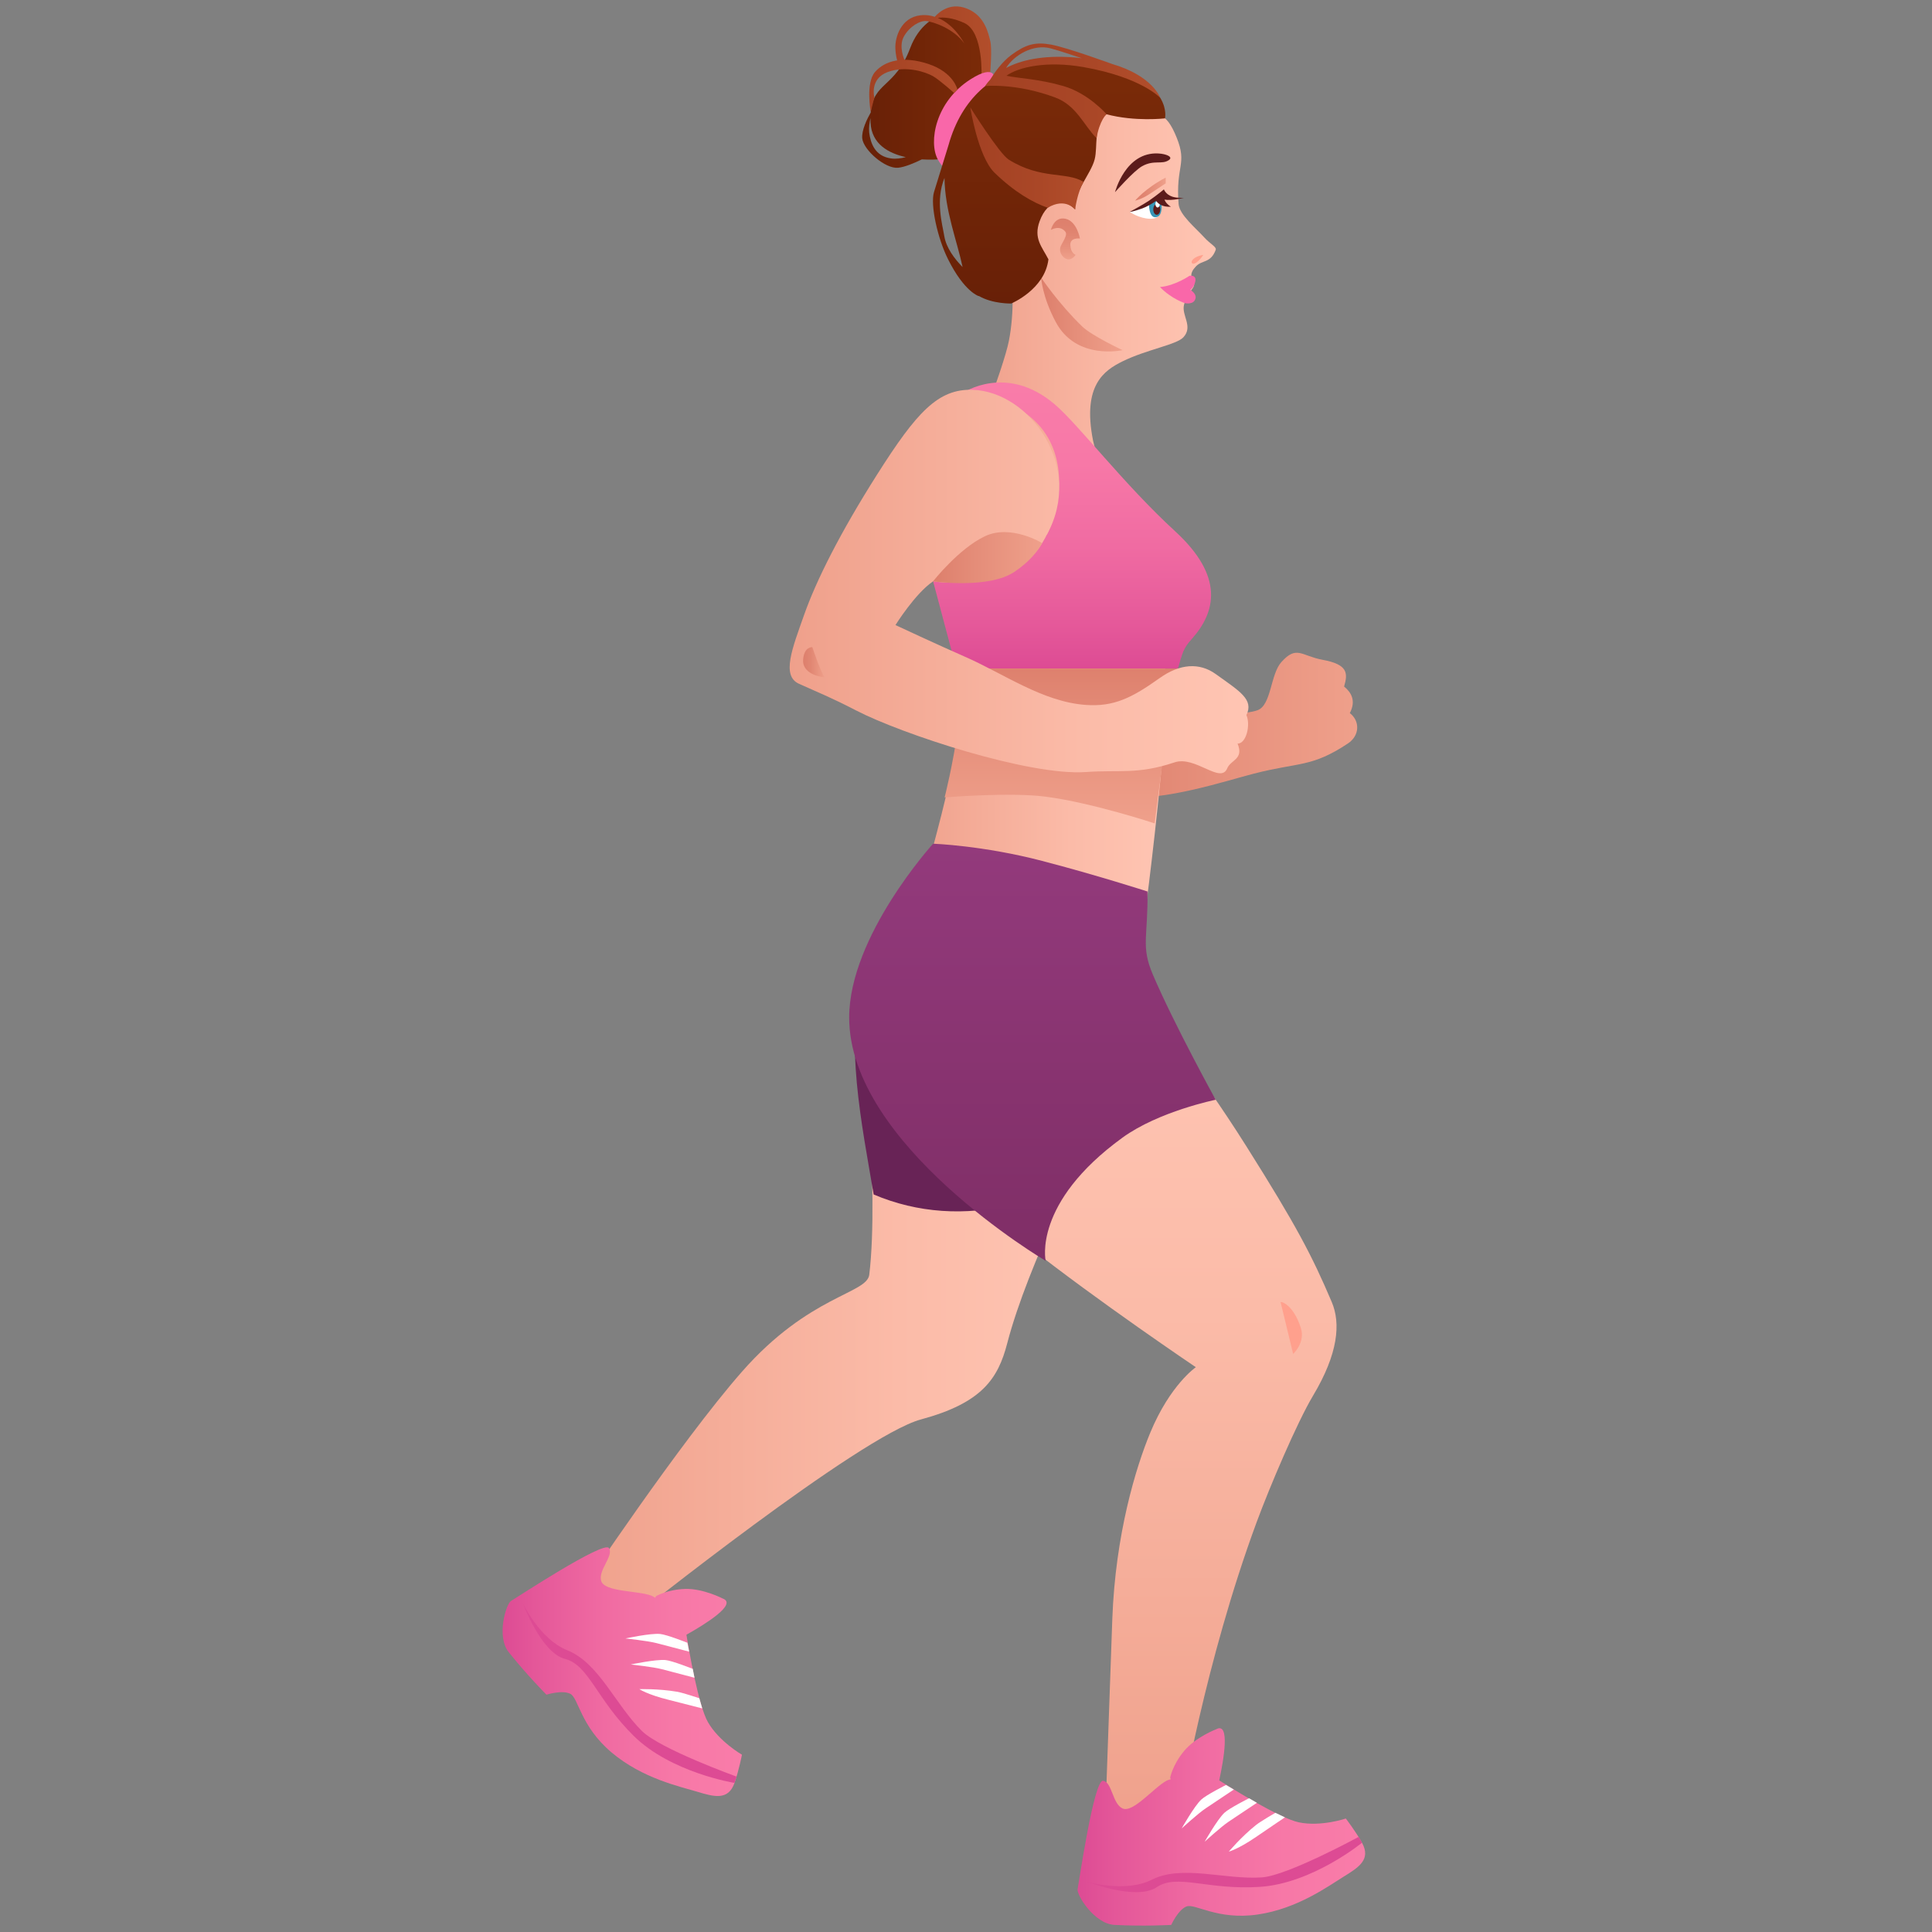 <?xml version="1.0" encoding="utf-8"?>
<!-- Generator: Adobe Illustrator 27.3.1, SVG Export Plug-In . SVG Version: 6.00 Build 0)  -->
<svg version="1.1" id="Слой_1" xmlns="http://www.w3.org/2000/svg" xmlns:xlink="http://www.w3.org/1999/xlink" x="0px" y="0px"
	 viewBox="0 0 300 300" style="enable-background:new 0 0 300 300;" xml:space="preserve">
<rect x="0" y="0" width="300" height="300" fill="#808080" stroke="none"/>
<style type="text/css">
	.st0{fill:url(#SVGID_1_);}
	.st1{fill:url(#SVGID_00000150083216327321198370000010055727640237930138_);}
	.st2{fill:url(#SVGID_00000071527752508055525110000011044760668538477455_);}
	.st3{fill:url(#SVGID_00000130643563463302288800000008158469654351315872_);}
	.st4{fill:url(#SVGID_00000111889687615807921350000000404579877571377823_);}
	.st5{fill:url(#SVGID_00000049901939618838321350000012668747220005718915_);}
	.st6{fill:url(#SVGID_00000165934788002448859670000005652259768648477080_);}
	.st7{fill:#F967A9;}
	.st8{fill:#FFFFFF;}
	.st9{fill:#3794B5;}
	.st10{fill:#5B1B1B;}
	.st11{fill:url(#SVGID_00000003800385894791015150000009985800087225824912_);}
	.st12{fill:#FFA08D;}
	.st13{fill:url(#SVGID_00000128454589964445784530000009216227868735562912_);}
	.st14{fill:url(#SVGID_00000006673174919852994440000013430590499252967353_);}
	.st15{fill:url(#SVGID_00000175292030135255411580000004128162584690329502_);}
	.st16{fill:url(#SVGID_00000050661815698799127850000011693975073771115688_);}
	.st17{fill:url(#SVGID_00000001634835478078528020000002176936073224200880_);}
	.st18{fill:url(#SVGID_00000054265125702053417470000007427415434644500632_);}
	.st19{fill:url(#SVGID_00000159452291436219093510000010538914298138014899_);}
	.st20{fill:#682356;}
	.st21{fill:url(#SVGID_00000150071106415837665860000005588923617072815756_);}
	.st22{fill:url(#SVGID_00000140708557380668265110000017319117756055995022_);}
	.st23{fill:url(#SVGID_00000134222001319630710740000008790907707016499368_);}
	.st24{fill:url(#SVGID_00000148634087124759782410000003502918908349440436_);}
	.st25{fill:url(#SVGID_00000129889946393731676420000017276558757480693385_);}
	.st26{fill:url(#SVGID_00000131368597016726090920000009068705136902117785_);}
	.st27{fill:#DD4B94;}
	.st28{fill:url(#SVGID_00000101813040038654675260000010809102575392744837_);}
</style>
<g>
	
		<linearGradient id="SVGID_1_" gradientUnits="userSpaceOnUse" x1="88.022" y1="112.595" x2="130.197" y2="112.595" gradientTransform="matrix(-1 0 0 1 298.781 0)">
		<stop  offset="0" style="stop-color:#EFA08B"/>
		<stop  offset="0.64" style="stop-color:#E48C78"/>
		<stop  offset="0.995" style="stop-color:#DD7F6C"/>
	</linearGradient>
	<path class="st0" d="M175.54,110.38c0,0,16.09,1.26,19.74-0.1c2.14-0.79,1.98-5.55,3.68-7.46c2.38-2.67,3.1-0.98,6.39-0.37
		c3.97,0.73,3.97,2.07,3.36,4.16c1.05,0.85,1.92,2.14,0.89,4.12c1.59,1.22,1.56,3.48-0.3,4.72c-5.63,3.74-7.6,2.88-14.6,4.68
		c-4.22,1.08-13.91,4.3-20.25,3.61c-5.21-0.57-4.52-0.92-5.45-2.53C166.55,116.92,175.54,110.38,175.54,110.38z"/>
	
		<linearGradient id="SVGID_00000028320420052579513340000003103075705565638547_" gradientUnits="userSpaceOnUse" x1="129.655" y1="205.141" x2="211.187" y2="205.141" gradientTransform="matrix(-1 0 0 1 298.781 0)">
		<stop  offset="0" style="stop-color:#FFC5B3"/>
		<stop  offset="0.364" style="stop-color:#FBBBA8"/>
		<stop  offset="1" style="stop-color:#EFA08B"/>
	</linearGradient>
	<path style="fill:url(#SVGID_00000028320420052579513340000003103075705565638547_);" d="M169.13,177.94
		c0,0-9.49,18.17-12.73,30.65c-1.43,5.51-3.93,9.26-13.4,11.82c-9.47,2.56-44.97,30.94-44.97,30.94l-10.44,0.94l2.78-5.5
		c0,0,15.18-22.78,24.82-33.77c10.46-11.93,19.43-12.1,19.79-15.09c1.58-13.08-1.1-39.95-1.1-39.95L169.13,177.94z"/>
	
		<linearGradient id="SVGID_00000152976523233561028980000010482395504645735600_" gradientUnits="userSpaceOnUse" x1="117.835" y1="101.92" x2="158.17" y2="101.92" gradientTransform="matrix(-1 0 0 1 298.781 0)">
		<stop  offset="0" style="stop-color:#FFC5B3"/>
		<stop  offset="0.364" style="stop-color:#FBBBA8"/>
		<stop  offset="1" style="stop-color:#EFA08B"/>
	</linearGradient>
	<path style="fill:url(#SVGID_00000152976523233561028980000010482395504645735600_);" d="M180.95,101.86c0,0-0.06,11.95-0.72,18.75
		c-1.21,12.56-2.69,23.3-2.69,23.3l-18.17-5.15l-15.1-5.01c0,0,3.7-13.25,4.36-18.76c0.93-7.81-1.5-17.71-1.5-17.71
		s-6.93-21.02-6.5-27.26c0.43-6.23,12.76-13.69,21.19-8.13C170.25,67.44,180.95,101.86,180.95,101.86z"/>
	<g>
		
			<linearGradient id="SVGID_00000052073437573659774160000013714629099613847966_" gradientUnits="userSpaceOnUse" x1="110.002" y1="48.84" x2="148.106" y2="48.84" gradientTransform="matrix(-1 0 0 1 298.781 0)">
			<stop  offset="0" style="stop-color:#FFC5B3"/>
			<stop  offset="0.364" style="stop-color:#FBBBA8"/>
			<stop  offset="1" style="stop-color:#EFA08B"/>
		</linearGradient>
		<path style="fill:url(#SVGID_00000052073437573659774160000013714629099613847966_);" d="M175.69,81l-25.01-10.68
			c0,0,5.13-13.15,5.97-17.35c0.9-4.51,0.6-9.32,0.3-12.47c-2.02-1.35-5.6-1.03-6.22-9c-0.93-11.91,14.12-15.99,24.75-14.55
			c4.29,0.58,5.54,0.24,7.23,4.41c1.69,4.19-0.17,4.27,0.3,10.32c0.13,1.68,2.7,3.76,3.97,5.17c0.95,1.05,1.97,1.49,1.79,1.96
			c-0.78,2.09-2.13,1.53-3.08,2.57c-0.35,0.39-1.14,1.19-0.4,2.34c0.51,0.78-0.59,1.46-0.65,1.85c-0.18,1.2-0.55,0.75-0.79,1.77
			c-0.4,1.66,1.46,3.34-0.09,5.03c-1.06,1.16-5.69,1.89-9.45,3.74c-2.83,1.4-6.29,3.68-4.58,12.31C170.54,72.54,175.69,81,175.69,81
			z"/>
		
			<linearGradient id="SVGID_00000026154311116300190660000001285955114049352841_" gradientUnits="userSpaceOnUse" x1="124.472" y1="48.84" x2="137.116" y2="48.84" gradientTransform="matrix(-1 0 0 1 298.781 0)">
			<stop  offset="0" style="stop-color:#EFA08B"/>
			<stop  offset="0.64" style="stop-color:#E48C78"/>
			<stop  offset="0.995" style="stop-color:#DD7F6C"/>
		</linearGradient>
		<path style="fill:url(#SVGID_00000026154311116300190660000001285955114049352841_);" d="M174.31,54.37c0,0-7.15,1.63-10.35-4.33
			c-2.15-4.01-2.29-6.93-2.29-6.93s2.74,4.09,6.39,7.6C169.56,52.15,174.31,54.37,174.31,54.37z"/>
		
			<linearGradient id="SVGID_00000011029372236248566600000006284755671170394269_" gradientUnits="userSpaceOnUse" x1="145.455" y1="14.016" x2="164.904" y2="14.016" gradientTransform="matrix(-1 0 0 1 298.781 0)">
			<stop  offset="0" style="stop-color:#7B2B08"/>
			<stop  offset="1" style="stop-color:#682007"/>
		</linearGradient>
		<path style="fill:url(#SVGID_00000011029372236248566600000006284755671170394269_);" d="M135.21,17.46
			c0.38-4.74,3.78-3.77,6.13-10.01c2.58-6.86,10.24-7.16,11.45-1.49c1.21,5.67,0,10.72,0,10.72l-7.17,8.07c0,0-1.05,0.09-2.48,0
			c-1.14,0.56-2.61,1.19-3.68,1.3c-1.99,0.2-5.37-2.75-5.57-4.55C133.76,20.25,134.64,18.47,135.21,17.46z M138.36,24.6
			c0.76,0.11,1.55-0.01,2.29-0.2c-2.62-0.58-5.32-2-5.47-5.36c-0.01-0.26-0.01-0.48-0.01-0.71c-0.16,0.7-0.28,1.52-0.2,2.25
			C135.18,22.26,135.88,24.26,138.36,24.6z"/>
		
			<linearGradient id="SVGID_00000072961340030836055470000013776285125231886996_" gradientUnits="userSpaceOnUse" x1="144.878" y1="6.503" x2="159.751" y2="6.503" gradientTransform="matrix(-1 0 0 1 298.781 0)">
			<stop  offset="0" style="stop-color:#B24E2B"/>
			<stop  offset="1" style="stop-color:#A34123"/>
		</linearGradient>
		<path style="fill:url(#SVGID_00000072961340030836055470000013776285125231886996_);" d="M139.06,6.76
			c0.2-1.88,1.49-4.78,5.1-4.38c0.35,0.04,0.67,0.13,0.99,0.23c0.67-0.76,2.65-2.53,5.53-1.03c2.29,1.19,2.8,3.63,3.09,4.8
			c0.3,1.17,0,4.8,0,4.8l-1.37,0.82c0,0,0.39-7.02-2.66-8.43c-1.9-0.88-3.32-0.9-4.12-0.8c2.67,1.09,4.12,3.99,4.12,3.99
			c-1.62-2.35-4.91-3.39-5.88-3.49c-0.97-0.1-2.6,0.79-3.5,2.39c-0.89,1.59,0.12,3.71,0.12,3.71l-0.77,1.24
			C139.71,10.61,138.86,8.64,139.06,6.76z"/>
		<path class="st7" d="M154.44,12.33c0,0,0.26-2.57-3.76,0c-5.44,3.47-6.52,9.74-5.06,12.42c1.46,2.68,3.33,2.08,3.33,2.08
			L154.44,12.33z"/>
		<path class="st7" d="M184.71,42.82c0,0,1.16-0.2,0.88,0.95c-0.21,0.89-0.75,1.24-0.75,1.24s0.92,0.54,0.81,1.24
			c-0.18,1.15-1.63,0.83-1.63,0.83s-2.07-0.62-3.9-2.51C182.45,44.38,184.71,42.82,184.71,42.82z"/>
		<path class="st8" d="M180.25,30.47c0,0,0.11,1.08,0.07,1.75c-0.04,0.67-0.13,1.79-1.77,1.75c-1.64-0.04-3.14-1.06-3.14-1.06
			L180.25,30.47z"/>
		<path class="st9" d="M180.28,30.78c0,0,0.48,2.5-0.56,2.89c-1.43,0.54-1.31-2.29-1.31-2.29L180.28,30.78z"/>
		<path class="st10" d="M179.08,32.52c0,0.46,0.24,0.83,0.54,0.83s0.54-0.37,0.54-0.83c0-0.46-0.24-0.83-0.54-0.83
			S179.08,32.06,179.08,32.52z"/>
		<path class="st8" d="M179.41,31.69c0,0.29,0.15,0.53,0.34,0.53c0.19,0,0.34-0.24,0.34-0.53c0-0.29-0.15-0.53-0.34-0.53
			C179.56,31.16,179.41,31.39,179.41,31.69z"/>
		<path class="st10" d="M179.88,23.83c1.23,0.07,2.34,0.54,1.62,1.03c-1.1,0.75-2.29-0.09-4.16,0.95c-1.3,0.73-4.2,4.03-4.2,4.03
			S174.74,23.55,179.88,23.83z"/>
		<path class="st10" d="M175.4,32.91c0,0,2.19-1.18,3.02-1.75c1.24-0.85,2.31-1.75,2.31-1.75s0.28,0.78,1.28,1.12
			c0.77,0.26,1.83,0.19,1.83,0.19s-1.83,0.48-3.02,0.28c0.19,0.5,0.62,0.87,0.99,1.1c-1.4,0.09-2.04-0.56-2.29-0.91
			c-0.68,0.48-1.49,0.93-2.14,1.17C175.85,32.91,175.4,32.91,175.4,32.91z"/>
		
			<linearGradient id="SVGID_00000114765431756501560140000012646232815607854263_" gradientUnits="userSpaceOnUse" x1="135.875" y1="9.368" x2="135.875" y2="47.127" gradientTransform="matrix(-1 0 0 1 298.781 0)">
			<stop  offset="0" style="stop-color:#7B2B08"/>
			<stop  offset="1" style="stop-color:#682007"/>
		</linearGradient>
		<path style="fill:url(#SVGID_00000114765431756501560140000012646232815607854263_);" d="M145.03,29.83
			c0.89-2.95,2.04-6.53,2.25-7.28c4.21-15.11,19.66-13.77,24.53-12.42c10.37,2.86,9.09,8.25,9.09,8.25s-4.64,0.55-9.09-0.64
			c-2.09,1.78-1.31,4.97-1.83,7c-0.6,2.34-3.33,5.09-3.03,7.78c-1.64-1.74-4.24-1.67-5.52,1.84c-0.97,2.66,0.35,3.93,1.37,5.91
			c-0.57,4.7-5.78,6.86-5.78,6.86s-2.89,0.08-5.04-1.18l-0.01,0.03c0,0-2.23-0.66-4.75-5.71C145.59,37.03,144.43,31.81,145.03,29.83
			z M146.63,36.67c0.3,1.81,1.56,3.49,2.84,4.8c-0.86-4.08-2.75-8.74-2.81-13.84C145.23,31.14,146.33,34.85,146.63,36.67z"/>
		<path class="st12" d="M186.84,39.58c0,0-1.04,0.15-1.57,0.67c-0.52,0.52-0.11,0.97,0.5,0.52
			C186.4,40.33,186.84,39.58,186.84,39.58z"/>
		
			<linearGradient id="SVGID_00000093144742935596315330000014149245749286623166_" gradientUnits="userSpaceOnUse" x1="117.771" y1="29.367" x2="122.523" y2="29.367" gradientTransform="matrix(-1 0 0 1 298.781 0)">
			<stop  offset="0" style="stop-color:#EFA08B"/>
			<stop  offset="0.156" style="stop-color:#EB9984"/>
			<stop  offset="0.649" style="stop-color:#E18672"/>
			<stop  offset="0.995" style="stop-color:#DD7F6C"/>
		</linearGradient>
		<path style="fill:url(#SVGID_00000093144742935596315330000014149245749286623166_);" d="M181.01,27.58v0.89
			c0,0-1.33,0.89-2.59,1.71c-1.26,0.82-2.16,0.97-2.16,0.97S177.86,29.22,181.01,27.58z"/>
		
			<linearGradient id="SVGID_00000066485192879912899070000017918424650066403762_" gradientUnits="userSpaceOnUse" x1="133.348" y1="40.29" x2="133.348" y2="33.927" gradientTransform="matrix(-1 0 0 1 298.781 0)">
			<stop  offset="0" style="stop-color:#EFA08B"/>
			<stop  offset="0.278" style="stop-color:#E7917D"/>
			<stop  offset="0.658" style="stop-color:#E08470"/>
			<stop  offset="0.995" style="stop-color:#DD7F6C"/>
		</linearGradient>
		<path style="fill:url(#SVGID_00000066485192879912899070000017918424650066403762_);" d="M163.18,35.7c0,0,0.48-2.12,2.27-1.73
			c1.79,0.39,2.24,3.07,2.24,3.07s-1.57-0.22-1.49,1.04c0.07,1.27,0.82,1.49,0.82,1.49s-0.52,0.85-1.27,0.69
			c-0.75-0.17-1.49-1.21-0.97-2.18c0.52-0.97,0.97-1.67,0.65-2.09C164.56,34.86,163.18,35.7,163.18,35.7z"/>
		
			<linearGradient id="SVGID_00000070107100460951165410000012743480796017157287_" gradientUnits="userSpaceOnUse" x1="130.518" y1="24.6" x2="148.106" y2="24.6" gradientTransform="matrix(-1 0 0 1 298.781 0)">
			<stop  offset="0" style="stop-color:#B24E2B"/>
			<stop  offset="0.384" style="stop-color:#AA4727"/>
			<stop  offset="1" style="stop-color:#A34123"/>
		</linearGradient>
		<path style="fill:url(#SVGID_00000070107100460951165410000012743480796017157287_);" d="M168.26,28.25
			c-2.62-1.65-6.6-0.32-11.62-3.46c-1.48-0.93-5.97-8.11-5.97-8.11s1.19,7.66,3.77,10.15c3.11,3.01,5.92,4.61,8.25,5.43
			c2.74-1.65,4.25,0.26,4.25,0.26S167.29,29.83,168.26,28.25z"/>
		
			<linearGradient id="SVGID_00000081618647823941056830000008746341088440158603_" gradientUnits="userSpaceOnUse" x1="118.615" y1="14.124" x2="145.811" y2="14.124" gradientTransform="matrix(-1 0 0 1 298.781 0)">
			<stop  offset="0" style="stop-color:#B24E2B"/>
			<stop  offset="0.384" style="stop-color:#AA4727"/>
			<stop  offset="1" style="stop-color:#A34123"/>
		</linearGradient>
		<path style="fill:url(#SVGID_00000081618647823941056830000008746341088440158603_);" d="M153.75,12.37
			c0.61-1,1.84-2.79,3.35-3.88c2.16-1.57,3.59-2.01,6.08-1.57c2.49,0.45,9.47,3,9.47,3l-0.01,0c6.38,1.85,7.52,5.28,7.52,5.28
			s-2.87-3.18-11.9-4.78c-5.76-1.02-10.16,0.01-11.98,1.34c2.01,0.44,4.98,0.48,8.87,1.61c3.86,1.12,6.66,4.35,6.66,4.35
			s-1.07,0.97-1.54,3.74c-2.01-2.03-3.1-5.09-6.44-6.33c-6.06-2.26-10.86-1.77-10.86-1.77S153.2,12.96,153.75,12.37z M167.09,8.94
			c0.31,0.03,0.58,0.07,0.88,0.1c-1.54-0.52-3.42-1.14-4.79-1.52c-2.73-0.75-5.74,1.06-6.95,3.02c0,0-0.01,0.01-0.01,0.01
			C158.37,9.42,161.79,8.48,167.09,8.94z"/>
		
			<linearGradient id="SVGID_00000010294030647351843110000010419026776733013644_" gradientUnits="userSpaceOnUse" x1="150.108" y1="13.333" x2="163.799" y2="13.333" gradientTransform="matrix(-1 0 0 1 298.781 0)">
			<stop  offset="0" style="stop-color:#B24E2B"/>
			<stop  offset="1" style="stop-color:#A34123"/>
		</linearGradient>
		<path style="fill:url(#SVGID_00000010294030647351843110000010419026776733013644_);" d="M148.67,13.91c0,0-0.56-2.67-4.52-3.98
			c-3.95-1.31-6.79-0.48-8.28,1.25c-1.49,1.73-0.67,6.19-0.67,6.19l0.57-2.22c0,0-0.8-2.92,2.09-3.97c2.88-1.05,5.95,0.04,7,0.64
			c1.05,0.6,3.28,2.61,3.28,2.61L148.67,13.91z"/>
	</g>
	
		<linearGradient id="SVGID_00000180357418128629643740000000965007198168025220_" gradientUnits="userSpaceOnUse" x1="132.314" y1="59.393" x2="132.314" y2="103.826" gradientTransform="matrix(-1 0 0 1 298.781 0)">
		<stop  offset="0" style="stop-color:#F97CA9"/>
		<stop  offset="0.282" style="stop-color:#F778A7"/>
		<stop  offset="0.573" style="stop-color:#F06BA2"/>
		<stop  offset="0.866" style="stop-color:#E45799"/>
		<stop  offset="1" style="stop-color:#DD4B94"/>
	</linearGradient>
	<path style="fill:url(#SVGID_00000180357418128629643740000000965007198168025220_);" d="M158.95,87.44
		c1.05-0.67,2.03-1.76,2.87-3.1c2.65-4.24,3.87-11.12,0.96-16.29c-3.83-6.82-13.25-7.05-13.25-7.05s6.74-4.61,14.24,1.78
		c3.72,3.17,10.68,12.35,18.71,19.72c7.63,7.01,6.34,12.51,2.57,16.73c-1.33,1.49-1.37,2-2.15,4.59h-15.25H148.5l-3.61-13.56
		C144.89,90.27,152.34,91.69,158.95,87.44z"/>
	
		<linearGradient id="SVGID_00000044143355240357786080000007251498274715043476_" gradientUnits="userSpaceOnUse" x1="122.882" y1="156.989" x2="122.882" y2="286.074" gradientTransform="matrix(-1 0 0 1 298.781 0)">
		<stop  offset="0" style="stop-color:#FFC5B3"/>
		<stop  offset="0.364" style="stop-color:#FBBBA8"/>
		<stop  offset="1" style="stop-color:#EFA08B"/>
	</linearGradient>
	<path style="fill:url(#SVGID_00000044143355240357786080000007251498274715043476_);" d="M178.53,156.99c0,0,7.09,8.44,15.04,21.06
		c7.73,12.26,10.16,16.93,13.22,24.12c1.41,3.31,1.02,8-2.9,14.55c-2.49,4.16-6.73,14.15-8.74,19.59
		c-8.09,21.88-11.8,44.44-11.8,44.44l-11.86,5.32c0,0,0.99-28.04,1.23-34.71c0.48-13.11,3.66-23.52,5.89-28.89
		c3.09-7.45,7.08-10.17,7.08-10.17s-15.33-10.33-26.22-18.94c-7.68-6.08-15.2-18.17-15.2-18.17L178.53,156.99z"/>
	<path class="st20" d="M135.66,185.48c-1.75-10.44-4.76-24.58-1.38-33.55c12.89,7.08,20.12,27.34,23,35.1
		C149.88,188.84,142.51,188.38,135.66,185.48z"/>
	
		<linearGradient id="SVGID_00000049197880038805334480000009360485995499189383_" gradientUnits="userSpaceOnUse" x1="138.461" y1="131.007" x2="138.461" y2="195.775" gradientTransform="matrix(-1 0 0 1 298.781 0)">
		<stop  offset="0" style="stop-color:#933A7C"/>
		<stop  offset="1" style="stop-color:#7F2E66"/>
	</linearGradient>
	<path style="fill:url(#SVGID_00000049197880038805334480000009360485995499189383_);" d="M178.18,138.43c0,0-7.8-2.52-16.36-4.75
		c-9.19-2.4-16.93-2.67-16.93-2.67s-13.02,14.33-13.03,26.98c-0.02,19.81,30.51,37.79,30.51,37.79s-2.05-8.98,11.93-19.13
		c5.64-4.09,14.47-5.88,14.47-5.88s-6.4-11.59-9.75-19.42C177.11,146.87,178.29,145.51,178.18,138.43z"/>
	
		<linearGradient id="SVGID_00000016035388359045835630000016163498630524179080_" gradientUnits="userSpaceOnUse" x1="133.998" y1="127.866" x2="133.998" y2="102.575" gradientTransform="matrix(-1 0 0 1 298.781 0)">
		<stop  offset="0" style="stop-color:#EFA08B"/>
		<stop  offset="0.64" style="stop-color:#E48C78"/>
		<stop  offset="0.995" style="stop-color:#DD7F6C"/>
	</linearGradient>
	<path style="fill:url(#SVGID_00000016035388359045835630000016163498630524179080_);" d="M148.8,112.84
		c0.5-3.62,0.33-7.88-0.3-9.02h34.4c-0.54,2.15-1.3,7.3-1.95,11.64c-0.69,4.62-1.65,12.4-1.65,12.4s-9.61-3.19-16.91-4.15
		c-5.54-0.73-15.71,0.11-15.71,0.11S147.97,118.82,148.8,112.84z"/>
	
		<linearGradient id="SVGID_00000147919954846702665920000008519988511708591489_" gradientUnits="userSpaceOnUse" x1="104.918" y1="90.285" x2="176.16" y2="90.285" gradientTransform="matrix(-1 0 0 1 298.781 0)">
		<stop  offset="0" style="stop-color:#FFC5B3"/>
		<stop  offset="0.364" style="stop-color:#FBBBA8"/>
		<stop  offset="1" style="stop-color:#EFA08B"/>
	</linearGradient>
	<path style="fill:url(#SVGID_00000147919954846702665920000008519988511708591489_);" d="M162.57,82.99c0,0-14.92,6.5-17.68,7.28
		c-2.78,1.87-5.84,6.79-5.84,6.79s6.85,3.2,10.68,4.87c6.17,2.69,12.14,7.04,18.85,7.53c4.37,0.32,7.19-1.1,11.51-4.18
		c3.09-2.2,6.13-2.45,8.69-0.61c3.72,2.67,5.95,3.95,4.76,6.37c0.67,1.48,0,4.43-1.37,4.43c1.01,2.45-1.06,2.5-1.61,3.84
		c-1.03,2.49-4.96-2.01-8.18-0.93c-5.72,1.92-8.53,1.13-13.74,1.5c-8.84,0.64-28.67-5.92-35.7-9.56c-3.95-2.04-5.52-2.63-8.89-4.15
		c-2.73-1.24-1.03-5.48,0.8-10.66c1.92-5.46,5.67-12.87,11.33-21.8c6.16-9.72,9.49-13.37,14.88-13.18
		C159.89,60.83,168.37,72.47,162.57,82.99z"/>
	
		<linearGradient id="SVGID_00000026863199079766550400000016320679028861091505_" gradientUnits="userSpaceOnUse" x1="136.958" y1="86.592" x2="153.892" y2="86.592" gradientTransform="matrix(-1 0 0 1 298.781 0)">
		<stop  offset="0" style="stop-color:#EFA08B"/>
		<stop  offset="0.64" style="stop-color:#E48C78"/>
		<stop  offset="0.995" style="stop-color:#DD7F6C"/>
	</linearGradient>
	<path style="fill:url(#SVGID_00000026863199079766550400000016320679028861091505_);" d="M152.93,83.27
		c-4.05,1.92-8.04,6.99-8.04,6.99s8.58,1.25,12.62-1.46c3.25-2.17,4.31-4.47,4.31-4.47S156.98,81.35,152.93,83.27z"/>
	
		<linearGradient id="SVGID_00000000183104350144104240000015134701305311997631_" gradientUnits="userSpaceOnUse" x1="170.73" y1="102.823" x2="174.092" y2="102.823" gradientTransform="matrix(-1 0 0 1 298.781 0)">
		<stop  offset="0" style="stop-color:#EFA08B"/>
		<stop  offset="0.086" style="stop-color:#ED9C87"/>
		<stop  offset="0.635" style="stop-color:#E18773"/>
		<stop  offset="0.995" style="stop-color:#DD7F6C"/>
	</linearGradient>
	<path style="fill:url(#SVGID_00000000183104350144104240000015134701305311997631_);" d="M126.14,100.49c0,0,1.28,3.87,1.92,4.67
		c-1.01-0.05-3.51-0.68-3.35-2.73C124.86,100.37,126.14,100.49,126.14,100.49z"/>
	<path class="st12" d="M198.85,202.2c-0.07-0.15,1.92,0.18,3.15,4.02c0.72,2.26-1.2,4.02-1.2,4.02L198.85,202.2z"/>
	<g>
		
			<linearGradient id="SVGID_00000135655522269125741260000011977393591413657740_" gradientUnits="userSpaceOnUse" x1="86.791" y1="283.677" x2="131.448" y2="283.677" gradientTransform="matrix(-1 0 0 1 298.781 0)">
			<stop  offset="0" style="stop-color:#F97CA9"/>
			<stop  offset="0.282" style="stop-color:#F778A7"/>
			<stop  offset="0.573" style="stop-color:#F06BA2"/>
			<stop  offset="0.866" style="stop-color:#E45799"/>
			<stop  offset="1" style="stop-color:#DD4B94"/>
		</linearGradient>
		<path style="fill:url(#SVGID_00000135655522269125741260000011977393591413657740_);" d="M171.28,276.52
			c1.43,0.18,1.43,3.58,3.04,4.3c1.61,0.72,4.83-3.22,6.8-4.3c0.19-0.1,0.44-0.18,0.69-0.25l-0.11-0.22c0,0,0.36-1.97,2.15-4.14
			c1.79-2.17,5.01-3.4,5.01-3.4c2.19-1.17,1.16,4.73,0.46,7.95c2.18,1.38,9.46,5.9,12.36,6.51c3.42,0.72,7.3-0.59,7.3-0.59
			s1.53,1.99,2.51,3.76c1.43,2.58-0.48,3.81-2.81,5.24c-2.33,1.43-7.16,5.01-13.42,5.91c-6.26,0.9-9.72-1.79-11.04-1.25
			c-1.31,0.54-2.35,2.86-2.35,2.86s-4.2,0.24-8.81,0c-3.14-0.16-5.91-4.68-5.73-5.56C167.52,292.45,169.85,276.34,171.28,276.52z"/>
		<path class="st27" d="M211.5,286.13c0,0-7.72,6.33-15.86,6.86c-8.14,0.54-12.84-2.1-16.02,0.05c-3.19,2.15-10.89-0.87-10.89-0.87
			s5.97,1.8,10.12-0.29c4.74-2.38,11.28,0.03,17.09-0.36c3.97-0.27,15.03-6.29,15.03-6.29L211.5,286.13z"/>
		<path class="st8" d="M199.52,282.2c0,0-1.71,1.14-4.48,3.04c-2.77,1.9-4.23,2.28-4.23,2.28s1.9-2.28,4.23-4.14
			c0.69-0.55,3-1.89,3-1.89L199.52,282.2z"/>
		<path class="st8" d="M195.17,279.94c0,0-3.27,2.18-4.36,2.91c-1.18,0.78-3.75,3.13-3.75,3.13s1.96-3.45,3.05-4.48
			c0.76-0.72,3.84-2.27,3.84-2.27L195.17,279.94z"/>
		<path class="st8" d="M191.59,277.88c0,0-3.27,2.18-4.36,2.91c-1.18,0.78-3.74,3.13-3.74,3.13s1.94-3.45,3.04-4.48
			c0.76-0.72,3.84-2.27,3.84-2.27L191.59,277.88z"/>
	</g>
	<g>
		
			<linearGradient id="SVGID_00000059285464941841299080000001910609112925042587_" gradientUnits="userSpaceOnUse" x1="183.586" y1="259.583" x2="220.738" y2="259.583" gradientTransform="matrix(-1 0 0 1 298.781 0)">
			<stop  offset="0" style="stop-color:#F97CA9"/>
			<stop  offset="0.282" style="stop-color:#F778A7"/>
			<stop  offset="0.573" style="stop-color:#F06BA2"/>
			<stop  offset="0.866" style="stop-color:#E45799"/>
			<stop  offset="1" style="stop-color:#DD4B94"/>
		</linearGradient>
		<path style="fill:url(#SVGID_00000059285464941841299080000001910609112925042587_);" d="M79.36,248.59
			c0.78-0.45,14.37-9.4,15.19-8.21c0.82,1.19-1.73,3.45-1.19,5.13c0.53,1.68,5.62,1.48,7.73,2.24c0.2,0.07,0.43,0.21,0.65,0.35
			l0.1-0.23c0,0,1.71-1.04,4.52-1.14c2.81-0.1,5.87,1.49,5.87,1.49c2.33,0.86-2.77,4.01-5.64,5.62c0.41,2.55,1.87,11,3.33,13.56
			c1.73,3.03,5.29,5.07,5.29,5.07s-0.48,2.46-1.15,4.37c-0.98,2.78-3.17,2.17-5.79,1.38c-2.62-0.79-8.5-2.03-13.33-6.12
			c-4.83-4.09-5.11-8.46-6.39-9.09c-1.27-0.63-3.7,0.14-3.7,0.14s-2.97-2.98-5.85-6.59C77.04,254.11,78.58,249.04,79.36,248.59z"/>
		<path class="st27" d="M114.05,276.85c0,0-9.86-1.58-15.66-7.31c-5.81-5.74-6.95-10.99-10.67-11.95s-6.57-8.72-6.57-8.72
			s2.61,5.66,6.93,7.38c4.93,1.97,7.46,8.46,11.61,12.55c2.83,2.79,14.68,7.07,14.68,7.07L114.05,276.85z"/>
		<path class="st8" d="M109.04,265.28c0,0-1.99-0.52-5.25-1.34c-3.26-0.81-4.51-1.65-4.51-1.65s2.97-0.09,5.9,0.41
			c0.87,0.15,3.41,1,3.41,1L109.04,265.28z"/>
		<path class="st8" d="M107.84,260.52c0,0-3.8-1-5.07-1.33c-1.37-0.36-4.83-0.73-4.83-0.73s3.88-0.82,5.38-0.69
			c1.04,0.09,4.25,1.37,4.25,1.37L107.84,260.52z"/>
		<path class="st8" d="M107.01,256.47c0,0-3.8-1-5.07-1.33c-1.37-0.36-4.82-0.72-4.82-0.72s3.87-0.84,5.37-0.7
			c1.04,0.09,4.25,1.37,4.25,1.37L107.01,256.47z"/>
	</g>
</g>
</svg>
